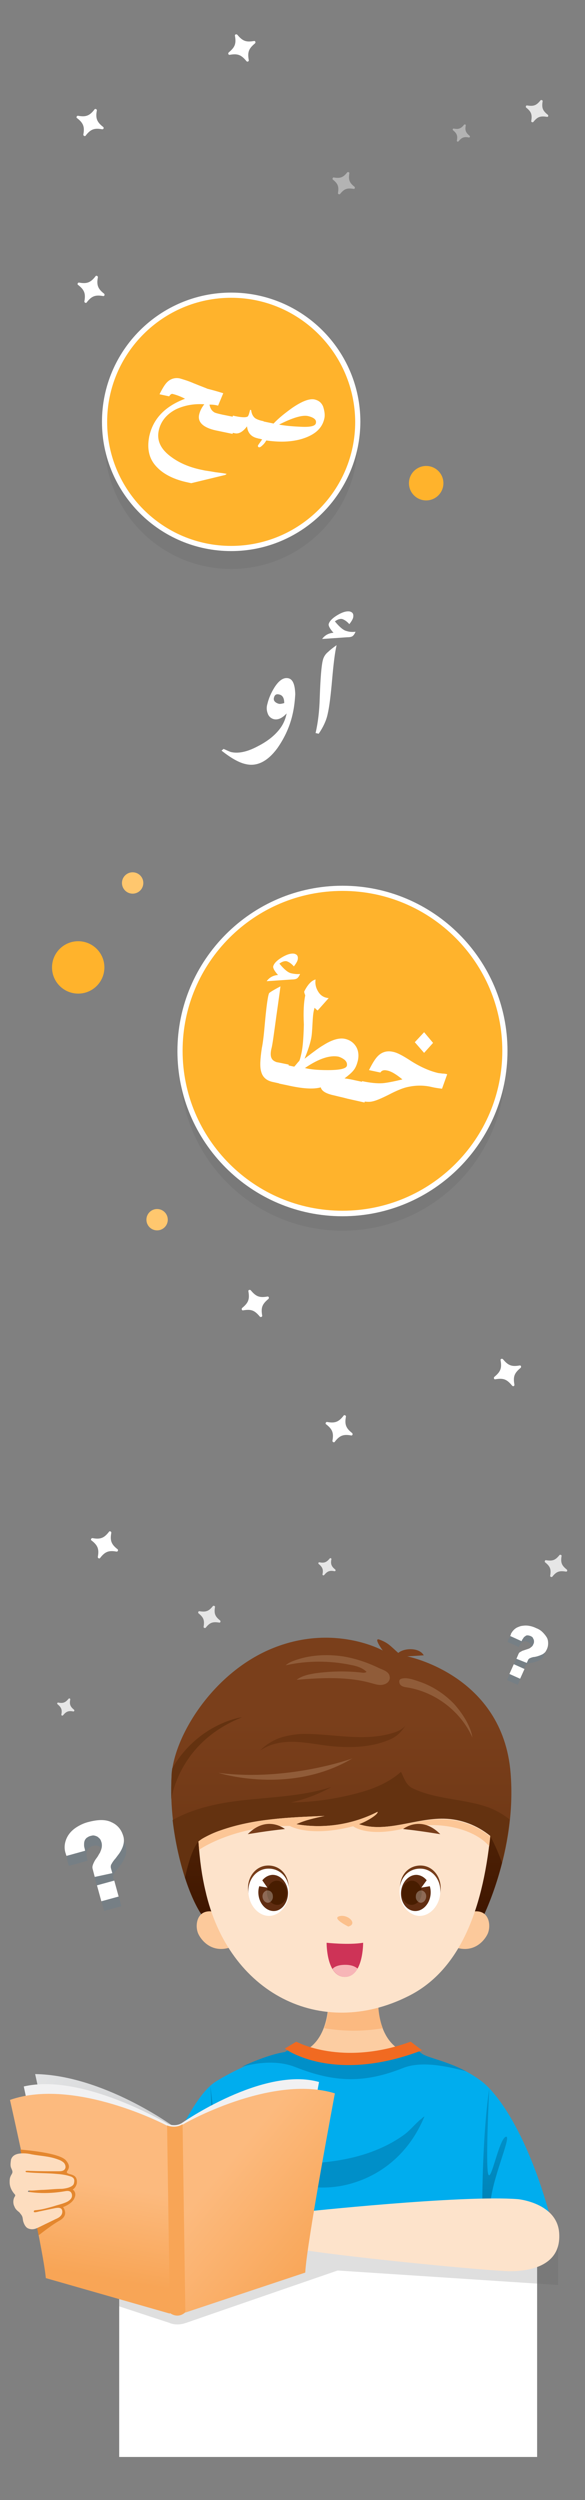 <?xml version="1.0" encoding="utf-8"?>
<!-- Generator: Adobe Illustrator 22.1.0, SVG Export Plug-In . SVG Version: 6.00 Build 0)  -->
<svg version="1.1" id="Layer_1" xmlns="http://www.w3.org/2000/svg" xmlns:xlink="http://www.w3.org/1999/xlink" x="0px" y="0px"
	 viewBox="0 0 169.8 725.4" style="enable-background:new 0 0 169.8 725.4;" xml:space="preserve">
<rect x="0" y="0" width="169.8" height="725.4" fill="#808080" stroke="none"/>
<style type="text/css">
	.st0{opacity:0.8;fill:#FFFFFF;enable-background:new    ;}
	.st1{fill:#FFFFFF;}
	.st2{opacity:0.5;}
	.st3{opacity:0.2;}
	.st4{fill:#606060;}
	.st5{fill:#FFB32C;}
	.st6{fill:#FFC76E;}
	.st7{fill:#FCCDA2;}
	.st8{fill:#FBB980;}
	.st9{fill:url(#SVGID_1_);}
	.st10{fill:#905C39;}
	.st11{fill:#643210;}
	.st12{fill:url(#SVGID_2_);}
	.st13{fill:#FCC99B;}
	.st14{fill:#FDE3CB;}
	.st15{fill:#CE3357;}
	.st16{fill:#693412;}
	.st17{fill:#FCC696;}
	.st18{fill:#FBC08C;}
	.st19{fill:#F7B5B7;}
	.st20{fill:url(#SVGID_3_);}
	.st21{fill:url(#SVGID_4_);}
	.st22{fill:#602D11;}
	.st23{fill:#481D00;}
	.st24{opacity:0.29;fill:#FFFFFF;enable-background:new    ;}
	.st25{fill:url(#SVGID_5_);}
	.st26{fill:url(#SVGID_6_);}
	.st27{fill:#00ADEE;}
	.st28{fill:#008FC8;}
	.st29{fill:#F16A21;}
	.st30{fill:url(#SVGID_7_);}
	.st31{fill:url(#SVGID_8_);}
	.st32{opacity:0.2;fill:#606060;enable-background:new    ;}
	.st33{fill:url(#SVGID_9_);}
	.st34{fill:#F1F1F2;}
	.st35{fill:#F8A556;}
	.st36{fill:url(#SVGID_10_);}
	.st37{fill:url(#SVGID_11_);}
	.st38{fill:#E4872E;}
	.st39{fill:#FDDDBF;}
	.st40{opacity:0.3;}
	.st41{opacity:0.5;fill:#3D7BA5;enable-background:new    ;}
</style>
<g>
	<g>
		<g>
			<path class="st0" d="M97.3,455.4c-1.1-0.9-1.4-1.6-1.1-3c0-0.3-0.3-0.4-0.5-0.2c-0.9,1.1-1.6,1.4-3,1.1c-0.3,0-0.4,0.3-0.2,0.5
				c1.1,0.9,1.4,1.6,1.1,3c0,0.3,0.3,0.4,0.5,0.2c0.9-1.1,1.6-1.4,3-1.1C97.4,455.9,97.5,455.6,97.3,455.4z"/>
			<path class="st0" d="M164.5,455.4c-1.5-1.2-1.8-2-1.5-3.9c0.1-0.3-0.4-0.5-0.6-0.3c-1.2,1.5-2,1.8-3.9,1.5
				c-0.3-0.1-0.5,0.4-0.3,0.6c1.5,1.2,1.8,2,1.5,3.9c-0.1,0.3,0.4,0.5,0.6,0.3c1.2-1.5,2-1.8,3.9-1.5
				C164.6,456.1,164.8,455.7,164.5,455.4z"/>
			<path class="st1" d="M102.2,415.8c-1.8-1.4-2.2-2.5-1.8-4.7c0.1-0.4-0.5-0.7-0.7-0.3c-1.4,1.8-2.5,2.2-4.7,1.8
				c-0.4-0.1-0.7,0.5-0.3,0.7c1.8,1.4,2.2,2.5,1.8,4.7c-0.1,0.4,0.5,0.7,0.7,0.3c1.4-1.8,2.5-2.2,4.7-1.8
				C102.3,416.6,102.5,416.1,102.2,415.8z"/>
			<path class="st0" d="M21.5,496.1c-1.1-0.9-1.4-1.6-1.1-3c0-0.3-0.3-0.4-0.5-0.2c-0.9,1.1-1.6,1.4-3,1.1c-0.3,0-0.4,0.3-0.2,0.5
				c1.1,0.9,1.4,1.6,1.1,3c0,0.3,0.3,0.4,0.5,0.2c0.9-1.1,1.6-1.4,3-1.1C21.5,496.6,21.7,496.3,21.5,496.1z"/>
			<path class="st0" d="M63.9,470.2c-1.5-1.2-1.8-2-1.5-3.9c0.1-0.3-0.4-0.5-0.6-0.3c-1.2,1.5-2,1.8-3.9,1.5
				c-0.3-0.1-0.5,0.4-0.3,0.6c1.5,1.2,1.8,2,1.5,3.9c-0.1,0.3,0.4,0.5,0.6,0.3c1.2-1.5,2-1.8,3.9-1.5
				C64,470.9,64.1,470.4,63.9,470.2z"/>
			<path class="st1" d="M34.1,449.5c-1.8-1.4-2.2-2.5-1.8-4.7c0.1-0.4-0.5-0.7-0.7-0.3c-1.4,1.8-2.5,2.2-4.7,1.8
				c-0.4-0.1-0.7,0.5-0.3,0.7c1.8,1.4,2.2,2.5,1.8,4.7c-0.1,0.4,0.5,0.7,0.7,0.3c1.4-1.8,2.5-2.2,4.7-1.8
				C34.2,450.3,34.4,449.7,34.1,449.5z"/>
			<path class="st1" d="M149.3,401.7c-0.4-2.3,0-3.3,1.8-4.8c0.3-0.3,0.1-0.8-0.3-0.7c-2.3,0.4-3.3,0-4.8-1.8
				c-0.3-0.3-0.8-0.1-0.7,0.3c0.4,2.3,0,3.3-1.8,4.8c-0.3,0.3-0.1,0.8,0.3,0.7c2.3-0.4,3.3,0,4.8,1.8
				C148.9,402.4,149.4,402.2,149.3,401.7z"/>
			<path class="st1" d="M76.1,381.7c-0.4-2.3,0-3.3,1.8-4.8c0.3-0.3,0.1-0.8-0.3-0.7c-2.3,0.4-3.3,0-4.8-1.8
				c-0.3-0.3-0.8-0.1-0.7,0.3c0.4,2.3,0,3.3-1.8,4.8c-0.3,0.3-0.1,0.8,0.3,0.7c2.3-0.4,3.3,0,4.8,1.8
				C75.6,382.3,76.2,382.1,76.1,381.7z"/>
			<path class="st0" d="M159,33.3c-1.5-1.2-1.8-2-1.5-3.9c0.1-0.3-0.4-0.5-0.6-0.3c-1.2,1.5-2,1.8-3.9,1.5c-0.3-0.1-0.5,0.4-0.3,0.6
				c1.5,1.2,1.8,2,1.5,3.9c-0.1,0.3,0.4,0.5,0.6,0.3c1.2-1.5,2-1.8,3.9-1.5C159.1,34,159.3,33.6,159,33.3z"/>
			<path class="st1" d="M29.9,36.8c-1.8-1.4-2.2-2.5-1.8-4.7c0.1-0.4-0.5-0.7-0.7-0.3c-1.4,1.8-2.5,2.2-4.7,1.8
				c-0.4-0.1-0.7,0.5-0.3,0.7c1.8,1.4,2.2,2.5,1.8,4.7c-0.1,0.4,0.5,0.7,0.7,0.3c1.4-1.8,2.5-2.2,4.7-1.8
				C30,37.6,30.3,37.1,29.9,36.8z"/>
			<path class="st1" d="M30.2,85.2c-1.8-1.4-2.2-2.5-1.8-4.7c0.1-0.4-0.5-0.7-0.7-0.3C26.3,82,25.2,82.4,23,82
				c-0.4-0.1-0.7,0.5-0.3,0.7c1.8,1.4,2.2,2.5,1.8,4.7c-0.1,0.4,0.5,0.7,0.7,0.3c1.4-1.8,2.5-2.2,4.7-1.8
				C30.3,86,30.5,85.5,30.2,85.2z"/>
			<path class="st1" d="M72.2,17.4c-0.4-2.3,0-3.3,1.8-4.8c0.3-0.3,0.1-0.8-0.3-0.7c-2.3,0.4-3.3,0-4.8-1.8
				c-0.3-0.3-0.8-0.1-0.7,0.3c0.4,2.3,0,3.3-1.8,4.8c-0.3,0.3-0.1,0.8,0.3,0.7c2.3-0.4,3.3,0,4.8,1.8C71.8,18.1,72.3,17.8,72.2,17.4
				z"/>
			<g class="st2">
				<path class="st0" d="M136.3,39.4c-1.1-0.9-1.4-1.6-1.1-3c0-0.3-0.3-0.4-0.5-0.2c-0.9,1.1-1.6,1.4-3,1.1c-0.3,0-0.4,0.3-0.2,0.5
					c1.1,0.9,1.4,1.6,1.1,3c0,0.3,0.3,0.4,0.5,0.2c0.9-1.1,1.6-1.4,3-1.1C136.4,39.9,136.5,39.6,136.3,39.4z"/>
				<path class="st0" d="M102.9,54.2c-1.5-1.2-1.8-2-1.5-3.9c0.1-0.3-0.4-0.5-0.6-0.3c-1.2,1.5-2,1.8-3.9,1.5
					c-0.3-0.1-0.5,0.4-0.3,0.6c1.5,1.2,1.8,2,1.5,3.9c-0.1,0.3,0.4,0.5,0.6,0.3c1.2-1.5,2-1.8,3.9-1.5
					C103,54.9,103.1,54.4,102.9,54.2z"/>
			</g>
		</g>
	</g>
	<g>
		<g class="st3">
			<circle class="st4" cx="67.1" cy="128.4" r="36.7"/>
		</g>
		<g>
			<g>
				<circle class="st5" cx="67.1" cy="122.4" r="36.7"/>
				<path class="st1" d="M67.1,159.9c-20.7,0-37.5-16.8-37.5-37.5s16.8-37.5,37.5-37.5s37.5,16.8,37.5,37.5
					C104.5,143.1,87.7,159.9,67.1,159.9z M67.1,86.4c-19.8,0-36,16.1-36,36c0,19.8,16.1,36,36,36c19.8,0,36-16.1,36-36
					C103,102.6,86.9,86.4,67.1,86.4z"/>
			</g>
		</g>
		<g>
			<path class="st1" d="M85,206.9c-0.8,3.8-2.4,7.2-4.5,10.2c-2.8,3.8-5.9,5.4-9.2,4.6c-1.9-0.4-4.2-1.7-7-3.9l0.6-0.5
				c1.1,0.5,1.8,0.8,2.1,0.9c2.1,0.5,4.6,0,7.5-1.5c2.6-1.3,4.7-2.8,6.3-4.7c1.2-1.4,2-3,2.4-5c-1.3,1.4-2.5,1.9-3.6,1.7
				c-0.9-0.2-1.6-0.8-1.9-1.7c-0.3-0.8-0.4-1.7-0.1-2.7c0.4-1.7,1.1-3.3,2.1-4.9c1.3-2,2.6-2.9,4-2.6c1.3,0.3,1.9,1.8,2,4.6
				C85.6,203.2,85.4,205.1,85,206.9z M82.5,204c0-1.5-0.5-2.3-1.5-2.5c-0.8-0.2-1.3,0.1-1.5,1c-0.1,0.4,0,0.8,0.3,1.1
				s0.7,0.5,1.1,0.6C81.3,204.3,81.8,204.2,82.5,204z"/>
			<path class="st1" d="M103.2,183.3c-0.3,0.7-0.6,1.1-0.9,1.3s-0.8,0.3-1.5,0.3l-7.3,0.5c0.8-1.1,1.9-1.7,3.3-1.8
				c-1-1.1-1.5-2-1.4-2.5c0.2-0.8,1-1.7,2.5-2.6c1.5-0.9,2.6-1.2,3.5-1.1c1,0.2,1.3,0.8,1.1,1.8c-0.1,0.4-0.4,1-1.1,1.9
				c-0.8-0.9-1.5-1.3-2.1-1.5c-0.6-0.1-1.3,0.1-2.1,0.7c1.4,1.7,2.5,2.6,3.4,2.8C101.5,183.4,102.4,183.4,103.2,183.3z"/>
			<path class="st1" d="M95.1,207.2c-0.4,1.9-1.3,3.8-2.6,5.7l-0.9-0.2c0.7-3,1.1-6.4,1.2-10c0.2-5.9,0.5-9.6,0.9-11.1
				c0.2-0.9,0.7-1.8,1.6-2.5c0.3-0.3,1.1-1,2.4-1.9c-0.5,2.1-0.9,5.4-1.3,10C96,201.7,95.6,205.1,95.1,207.2z"/>
		</g>
		<g>
			<path class="st1" d="M65.4,137.8l-9.9,2.4l-0.9-0.2c-3.9-0.8-6.9-2.3-8.8-4.2c-2.5-2.4-3.2-5.4-2.5-9.1c1.1-5.2,4.6-8.8,10.4-11
				c-1.5-0.8-2.8-1.2-3.6-1.4c-0.3-0.1-0.7,0.2-1,0.7l-2.8-0.6c0.8-1.6,1.5-2.8,2.2-3.5c1-1,2.3-1.4,3.7-1.1c1,0.3,2.4,0.7,4,1.4
				c2.2,0.9,3.6,1.4,4,1.6c1.2,0.3,2.7,0.7,4.6,1.3l-1.5,3.6c-1.1-0.3-1.9-0.3-2.5-0.3c0.2,1,0.6,1.7,1.2,2.1
				c0.3,0.3,1.2,0.5,2.5,0.8l4,0.8l-1,4.8l-4.8-1c-3.7-0.8-5.4-2.4-4.9-4.6c0.2-0.9,0.7-2,1.5-3c-3-0.2-5.7,0.3-8.1,1.4
				c-2.8,1.4-4.5,3.5-5.1,6.1c-0.7,3.1,0.6,5.7,3.9,8c2.4,1.7,5.3,2.9,8.9,3.6c0.8,0.2,2,0.3,3.5,0.6c1.5,0.2,2.6,0.3,3.4,0.5
				L65.4,137.8z"/>
			<path class="st1" d="M75.2,127.3l-0.3-0.1c-2-0.4-3-1.6-3.2-3.5c-1.2,1.6-2.4,2.3-3.6,2l-1.5-0.3l1-4.8c2.2,0.5,3.6,0.6,4.2,0.3
				c0.3-0.1,0.5-0.8,0.8-2l0.3,0.1c0.1,1,0.5,1.8,1.1,2.3c0.4,0.3,1.3,0.7,2.5,0.9L75.2,127.3z"/>
			<path class="st1" d="M94.1,121.6c-0.7,2.9-3,4.8-7,5.9c-3.1,0.8-6.3,0.8-9.8,0.3c-0.2,0.3-0.4,0.7-0.9,1.2
				c-0.6,0.6-0.9,0.8-1.2,0.8c-0.3-0.1-0.4-0.3-0.3-0.6c0,0,0.4-0.6,1.2-1.7l-1.1-0.3l1.1-5c1.8,0.4,2.9,0.6,3.3,0.7
				c1.5-1.6,3.4-3.1,5.5-4.6c2.8-1.9,4.9-2.7,6.4-2.4c1.2,0.3,2,0.9,2.5,2.1C94.2,119.3,94.4,120.5,94.1,121.6z M91.7,122.7
				c0.2-0.9-0.6-1.6-2.4-2c-1.6-0.3-4.4,0.5-8.3,2.5c1.6,0.3,3.5,0.5,5.8,0.6C89.9,124,91.6,123.7,91.7,122.7z"/>
		</g>
		<g>
			<g class="st3">
				<circle class="st4" cx="99.4" cy="309.9" r="47.2"/>
			</g>
			<g>
				<g>
					<circle class="st5" cx="99.4" cy="304.9" r="47.2"/>
					<path class="st1" d="M99.4,352.9c-26.4,0-47.9-21.5-47.9-47.9s21.5-48,47.9-48s47.9,21.5,47.9,47.9S125.9,352.9,99.4,352.9z
						 M99.4,258.5c-25.6,0-46.4,20.8-46.4,46.4s20.8,46.4,46.4,46.4s46.4-20.8,46.4-46.4S125,258.5,99.4,258.5z"/>
				</g>
			</g>
			<g>
				<path class="st1" d="M87.1,282.6c-0.3,0.7-0.6,1.1-0.9,1.3s-0.8,0.3-1.5,0.3l-7.3,0.5c0.8-1.1,1.9-1.7,3.3-1.8
					c-1-1.1-1.5-2-1.4-2.5c0.2-0.8,1-1.7,2.5-2.6s2.6-1.2,3.5-1.1c1,0.2,1.3,0.8,1.1,1.8c-0.1,0.4-0.4,1-1.1,1.9
					c-0.8-0.9-1.5-1.3-2.1-1.5c-0.6-0.1-1.3,0.1-2.1,0.7c1.4,1.7,2.5,2.6,3.4,2.8C85.4,282.6,86.3,282.7,87.1,282.6z"/>
				<path class="st1" d="M82.6,314.7l-3.6-0.8c-1.7-0.4-2.8-1.4-3.2-3c-0.4-1.3-0.3-3.5,0.2-6.8c0.3-1.4,0.6-3.8,0.9-7.4
					c0.3-3.3,0.6-5.8,0.9-7.4c0.1-0.5,0.2-0.9,0.3-1.1c0.1-0.2,1.2-0.9,3.3-2c0,0.1-0.4,3.1-1.2,8.7c-0.7,5.1-1.1,8.2-1.4,9.3
					c-0.3,1.2-0.3,2.2,0,2.8c0.3,0.7,1,1.1,2.2,1.4c-1.8-0.4-0.9-0.3,2.8,0.5L82.6,314.7z"/>
				<path class="st1" d="M88.6,288.8c-0.2-0.5-0.3-0.8-0.3-1.1c1-2,2.1-3.2,3.3-3.5c-0.2,1.3,0.1,2.5,0.8,3.6c0.7,1.1,1.7,1.7,3,1.8
					l-3.2,3.6c-0.3-0.2-0.6-0.5-0.9-0.8l-0.1,0.4c-0.3,1-0.4,2.4-0.5,4.3c-0.1,2-0.2,3.4-0.4,4.3c-0.4,1.9-1.1,3.8-1.9,5.8
					c2.7-2.1,4.5-3.4,5.4-3.9c2.5-1.6,4.6-2.2,6.2-1.9c1.5,0.3,2.6,1.1,3.3,2.2c0.7,1.1,0.9,2.5,0.6,4c-0.3,1.3-0.7,2.3-1.4,3.1
					c-0.5,0.6-1.3,1.3-2.5,2.2c1.5,0.2,2.4,0.4,2.8,0.5l4.2,0.9l-1.2,5.6l-4.9-1.1c-0.4-0.1-1.1-0.3-2-0.5s-1.6-0.4-2.1-0.5
					c-2.2-0.5-3.4-1.2-3.7-2.3c-2.1,0.6-5.3,0.4-9.7-0.6l-2.4-0.5l1.2-5.6l3.2,0.7c0.5-0.5,0.9-1.1,1.4-1.6c0.2-0.2,0.4-1,0.7-2.3
					c0.4-1.8,0.6-4.5,0.7-8.3C88,293.4,88.2,290.7,88.6,288.8z M100.7,309.2c0.1-0.6-0.1-1.2-0.7-1.7c-0.5-0.4-1.1-0.7-1.7-0.9
					c-2.5-0.5-5.7,0.5-9.8,3.3c1.6,0.4,3.8,0.6,6.6,0.6C98.6,310.5,100.5,310.1,100.7,309.2z"/>
				<path class="st1" d="M129.8,311.7l-1.5,4.2c-0.7-0.1-1.7-0.2-3-0.5c-2.5-0.6-5-0.5-7.4,0.1c-1.2,0.3-2.9,1-5,2.1
					c-2.2,1.1-3.8,1.8-4.9,2c-0.8,0.2-2.2,0.1-4.1-0.3l1.2-5.6c2.4,0.5,4.3,0.7,5.9,0.6c1.3-0.1,3.3-0.5,5.8-1.1
					c-1.8-1.5-3.3-2.4-4.5-2.6c-0.9-0.2-1.5,0-1.9,0.6l-3.3-0.7c1-2,1.8-3.3,2.6-4.1c1.2-1.2,2.7-1.6,4.4-1.2c1.1,0.2,2.6,1,4.5,2.2
					c3,2,5.9,3.3,8.4,3.9c0.3,0.1,0.8,0.1,1.4,0.2C129,311.5,129.5,311.6,129.8,311.7z M125.7,302.6l-2.6,2.9l-2.7-3.1l2.7-2.9
					L125.7,302.6z"/>
			</g>
		</g>
		<g>
			<circle class="st5" cx="123.7" cy="140.2" r="5"/>
		</g>
		<g>
			<circle class="st5" cx="22.7" cy="280.7" r="7.6"/>
		</g>
		<g>
			<circle class="st6" cx="38.5" cy="256.2" r="3.1"/>
		</g>
		<g>
			<circle class="st6" cx="45.6" cy="353.9" r="3.1"/>
		</g>
	</g>
	<g>
		<path class="st7" d="M117.8,595.6c-9-3.3-8.1-16.1-8.1-16.1l-6.9-0.3l0,0h-0.3h-0.3l0,0l-6.9,0.3c0,0,0.9,12.8-8.1,16.1
			c0,0,4,5.7,15.8,5.7C115,601.3,118.3,595.7,117.8,595.6z"/>
		<path class="st8" d="M102.9,579.2L102.9,579.2h-0.3h-0.3l0,0l-6.9,0.3c0,0,0.3,4.6-1.3,9c5.5,0.9,11.2,1,17,0
			c-1.7-4.4-1.3-9-1.3-9L102.9,579.2z"/>
		<g>
			
				<linearGradient id="SVGID_1_" gradientUnits="userSpaceOnUse" x1="99.061" y1="228.519" x2="99.061" y2="175.462" gradientTransform="matrix(1 0 0 -1 0 728)">
				<stop  offset="0" style="stop-color:#7A3F1B"/>
				<stop  offset="1" style="stop-color:#6A3513"/>
			</linearGradient>
			<path class="st9" d="M118.2,480.6c1.6-0.1,3.2-0.2,4.8-0.3c-1.3-2.3-5.6-2.2-7.4-0.7c-0.7-0.6-1.3-1.2-2-1.8c-1.1-1-2-1.5-3.3-2
				c-2.1-0.9,0.5,2.7,0.8,3.1c0,0-13.9-7.8-31.6-0.8s-29.1,25.8-29.7,37.2c-1,17.5,5,36.3,10,41.9h79.9c0,0,10.4-19.8,8.5-42.8
				C145.9,486,118.2,480.6,118.2,480.6z"/>
			<path class="st10" d="M63.4,514.4c0,0,20.7,6.6,38.9-4.2C102.4,510.2,83.6,517,63.4,514.4z"/>
			<path class="st11" d="M50,513.1c-0.1,0.7-0.2,1.4-0.2,2.1c-0.1,2.2-0.1,4.5-0.1,6.8c1-5.2,5-17.5,20.5-23.7
				C70.2,498.2,57.6,500,50,513.1z"/>
			<path class="st11" d="M70.1,522.4c-6.9,0.8-14,2.3-20,5.7c1.5,13,5.8,24.8,9.6,29h79.9c0,0,6.6-12.5,8.3-29.2
				c-2.2-1.7-4.7-3.1-7.4-3.9c-6.8-2.1-14.2-2-20.7-5.1c-1.9-0.9-2.5-2.9-3.4-4.8c-3,2.7-7.1,4.6-10.9,5.7c-6.8,2-13.9,3.1-21.1,3.2
				c4.1-0.9,8.1-2.4,11.8-4.5C87.9,521.2,78.9,521.4,70.1,522.4z"/>
			
				<linearGradient id="SVGID_2_" gradientUnits="userSpaceOnUse" x1="99.7" y1="202.471" x2="99.7" y2="172.554" gradientTransform="matrix(1 0 0 -1 0 728)">
				<stop  offset="0" style="stop-color:#532507"/>
				<stop  offset="1" style="stop-color:#3F1600"/>
			</linearGradient>
			<path class="st12" d="M53.7,544.8c1.8,5.6,4,10.1,6.1,12.4h79.9c0,0,3.5-6.6,6-16.7c-1.6-4.6-3.4-7.7-3.4-7.7l-84.7,1.5
				C55.9,536.3,54.6,540.7,53.7,544.8z"/>
			<path class="st13" d="M63.4,555.3c0,0-2.2-1.4-4.4-0.3c-2.2,1.2-2.3,4.6-1.3,6.4c1,1.9,4,5.4,9.3,3.6L63.4,555.3z"/>
			<path class="st13" d="M135.7,555.3c0,0,2.2-1.4,4.4-0.3c2.2,1.2,2.3,4.6,1.3,6.4c-1,1.9-4,5.4-9.3,3.6L135.7,555.3z"/>
			<g>
				<path class="st14" d="M104.2,529.3c1.8-1.2,3.6-2.4,5.4-3.6c-7.2,3.7-15.6,5-23.6,3.6c2.6-1.2,5.4-1.8,8.2-2.4
					c-10.2,0.4-20.6,0.8-30.2,4.2c-1.8,0.6-3.5,1.4-5.1,2.3c-0.5,0.3-0.9,0.6-1.3,0.9c0.4,5.6,1,10,2,14.2
					c6.7,30,33.6,43.4,58.9,30.7c14.5-7.2,21.5-24.1,23.8-46.5c-3.8-3.1-8.5-4.9-13.4-5C120.6,527.5,112.1,531.9,104.2,529.3z"/>
			</g>
			<path class="st15" d="M94.8,563.7c0,0,6.4,0.7,10.6,0c0,0,0.1,9.9-5.3,9.9S94.8,563.7,94.8,563.7z"/>
			<path class="st16" d="M112.5,505c-5.3,2.1-11.2,2.2-16.9,1.6c-3.4-0.4-6.8-1.1-10.2-1.2s-7,0.5-9.8,2.5c0.9-1.2,3.7-3.1,6.1-3.8
				c2.1-0.6,4.4-1,6.6-1c8.8,0,17.4,2.3,25.8-0.3c1.4-0.4,2.9-1.1,3.7-2.3C116.4,502.7,115,504.1,112.5,505z"/>
			<path class="st17" d="M104.2,529.3c2.3-0.8,5.7-2.9,5.4-3.6c-7.2,3.7-15.6,5-23.6,3.6c2.6-1.2,5.4-1.8,8.2-2.4
				c-10.2,0.4-20.6,0.8-30.2,4.2c-1.8,0.6-3.5,1.4-5.1,2.3c-0.5,0.3-0.9,0.6-1.3,0.9c0.1,0.8,0.1,1.6,0.2,2.4
				c2.1-1.4,11.8-7,26.3-6.9c0,0,5.7,3.4,18.4,0.1c0,0,4.1,3.3,15,0.6c10.5-2.6,20.6,0.5,24.5,5.2c0.1-0.9,0.2-1.9,0.3-2.8
				c-3.8-3.1-8.5-4.9-13.4-5C120.6,527.5,112.1,531.9,104.2,529.3z"/>
			<path class="st18" d="M101.1,559c0,0-4.9-2.4-2.6-3C100.9,555.3,104,558.2,101.1,559z"/>
			<path class="st19" d="M103.8,571.2c-0.6-0.5-1.6-1.1-3.6-1.1c-2.1,0-3.2,0.6-3.7,1.2c0.8,1.3,1.9,2.3,3.6,2.3
				C101.9,573.6,103,572.6,103.8,571.2z"/>
			<path class="st10" d="M99.5,480.6c-4.8-0.7-9.8-0.4-14.3,1.3c-0.8,0.3-1.6,0.7-2.3,1.3c6.2-1.4,12.8-1.4,19-0.1
				c1.6,0.3,3.3,0.8,4.5,2c-0.4,0.3-1,0.3-1.5,0.2c-4.4-0.5-8.9-0.4-13.3,0.2c-1.9,0.3-3.9,0.7-5.5,1.9c7.3-0.6,14.8-1,21.8,1
				c0.8,0.2,1.6,0.5,2.5,0.5c1.5,0,3-0.9,2.7-2.5c-0.2-1.4-2-1.9-3.1-2.4C106.7,482.4,103.2,481.2,99.5,480.6z"/>
			<path class="st10" d="M135.6,499.8c0.7,1.4,1.3,2.8,1.5,4.3c-3.4-7.6-10.8-13.2-19-14.5c-0.9-0.1-2.1-0.4-2.2-1.5
				c-0.1-0.8,0.4-1,1-1.1c1.6-0.3,3.8,0.6,5.3,1.1c3.6,1.3,6.9,3.5,9.6,6.3C133.3,496.1,134.6,497.9,135.6,499.8z"/>
			
				<linearGradient id="SVGID_3_" gradientUnits="userSpaceOnUse" x1="71.923" y1="197.295" x2="82.679" y2="197.295" gradientTransform="matrix(1 0 0 -1 0 728)">
				<stop  offset="0" style="stop-color:#7A3F1B"/>
				<stop  offset="1" style="stop-color:#6A3513"/>
			</linearGradient>
			<path class="st20" d="M82.7,530.7c0,0-5.2-4.2-10.8,1.5C71.9,532.2,77.7,531.2,82.7,530.7z"/>
			<g>
				
					<linearGradient id="SVGID_4_" gradientUnits="userSpaceOnUse" x1="45.663" y1="196.42" x2="57.502" y2="196.42" gradientTransform="matrix(0.996 9.178754e-02 9.178754e-02 -0.996 8.512 739.003)">
					<stop  offset="0" style="stop-color:#7A3F1B"/>
					<stop  offset="1" style="stop-color:#6A3513"/>
				</linearGradient>
				<path class="st21" d="M83.8,547.4c-0.2-3.9-3-6.3-6.3-6.1s-5.7,3.3-5.5,6.9c0.2,3.9,3.1,7,6.3,6.8
					C81.6,554.7,84,551.4,83.8,547.4z"/>
				<path class="st1" d="M83.9,548.3c-0.2-3.9-3-6.3-6.3-6.1s-5.7,3.3-5.5,6.9c0.2,3.9,3.1,7,6.3,6.8
					C81.6,555.6,84.1,552.3,83.9,548.3z"/>
				<path class="st22" d="M83.6,549c-0.2-2.9-2.3-5.1-4.6-5c-2.4,0.2-4.2,2.6-4,5.5s2.3,5.1,4.6,5C81.9,554.4,83.7,551.9,83.6,549z"
					/>
				<path class="st23" d="M83.3,549c-0.1-1.9-1.5-3.4-3.1-3.3c-1.6,0.1-2.8,1.8-2.7,3.7c0.1,1.9,1.5,3.4,3.1,3.3
					C82.2,552.6,83.4,551,83.3,549z"/>
				<polygon class="st1" points="75.3,544.4 77.6,547.7 74.7,547.2 				"/>
				<path class="st24" d="M77.6,548.5c-0.8,0.1-1.5,0.9-1.4,1.9s0.8,1.7,1.6,1.7c0.8-0.1,1.5-0.9,1.4-1.9
					C79.2,549.2,78.5,548.5,77.6,548.5z"/>
			</g>
			
				<linearGradient id="SVGID_5_" gradientUnits="userSpaceOnUse" x1="-241.942" y1="197.295" x2="-231.186" y2="197.295" gradientTransform="matrix(-1 0 0 -1 -114.23 728)">
				<stop  offset="0" style="stop-color:#7A3F1B"/>
				<stop  offset="1" style="stop-color:#6A3513"/>
			</linearGradient>
			<path class="st25" d="M117,530.7c0,0,5.2-4.2,10.8,1.5C127.7,532.2,121.9,531.2,117,530.7z"/>
			<g>
				
					<linearGradient id="SVGID_6_" gradientUnits="userSpaceOnUse" x1="-267.139" y1="167.588" x2="-255.301" y2="167.588" gradientTransform="matrix(-0.996 9.178754e-02 -9.178754e-02 -0.996 -122.742 739.003)">
					<stop  offset="0" style="stop-color:#7A3F1B"/>
					<stop  offset="1" style="stop-color:#6A3513"/>
				</linearGradient>
				<path class="st26" d="M116.1,547.4c0.2-3.9,3-6.3,6.3-6.1s5.7,3.3,5.5,6.9c-0.2,3.9-3.1,7-6.3,6.8
					C118.3,554.7,115.9,551.4,116.1,547.4z"/>
				<path class="st1" d="M116,548.3c0.2-3.9,3-6.3,6.3-6.1s5.7,3.3,5.5,6.9c-0.2,3.9-3.1,7-6.3,6.8
					C118.3,555.6,115.8,552.3,116,548.3z"/>
				<path class="st22" d="M116.4,549c0.2-2.9,2.3-5.1,4.6-5c2.4,0.2,4.2,2.6,4,5.5s-2.3,5.1-4.6,5C118,554.4,116.2,551.9,116.4,549z
					"/>
				<path class="st23" d="M116.6,549c0.1-1.9,1.5-3.4,3.1-3.3c1.6,0.1,2.8,1.8,2.7,3.7c-0.1,1.9-1.5,3.4-3.1,3.3
					S116.5,551,116.6,549z"/>
				<polygon class="st1" points="124.7,544.4 122.3,547.7 125.3,547.2 				"/>
				<path class="st24" d="M122.3,548.5c0.8,0.1,1.5,0.9,1.4,1.9s-0.8,1.7-1.6,1.7c-0.8-0.1-1.5-0.9-1.4-1.9
					C120.7,549.2,121.5,548.5,122.3,548.5z"/>
			</g>
		</g>
		<g>
			<path class="st27" d="M122.5,595.9c2.1,1.6,9.5,2.3,16.9,7.7c6,4.3,16,19.4,22.4,48.1c0,0-9.1,3.5-21.6,6.1
				c2.1,21.9,9.2,49.1,9.2,49.1c-50.3,11.4-95.1,0-95.1,0c4.4-20.1,6.9-35.1,8.3-49.3c-13.2-1-23.5-5.5-23.5-5.5
				s12.6-41.2,23.5-48.1c4.4-2.8,13.4-7.2,20-8.3l3.3-2c0,0,13.3,7.3,33.2,0L122.5,595.9z"/>
			<path class="st28" d="M135.3,601c-5.9-3.1-11.1-3.9-12.8-5.1l-3.3-2.5c-20,7.3-33.2,0-33.2,0l-3.3,2c-3.8,0.6-8.5,2.4-12.6,4.3
				c4-1.1,10.2-2.1,15.7,0.1c11.4,4.5,20,4.7,31.3,0.2C122.5,597.9,130,599.6,135.3,601z"/>
			<path class="st28" d="M122.4,614.7c-1.8,1.4-3.2,3.3-5.1,4.7c-2.2,1.6-4.7,3-7.3,4.1c-5.3,2.3-11.2,3.5-17.1,4
				c-1.5,0.1-3.1,0.2-4.5,0.8s-2.5,1.8-2.3,3.2c0.2,2,2.9,2.9,5.1,3.1c7.2,0.7,14.6-1.6,20.2-5.5s9.4-9.2,11.8-15
				C123,614.2,122.7,614.4,122.4,614.7z"/>
			<path class="st29" d="M122.5,594.9l-3.3-2.5c-20,7.3-33.2,0-33.2,0l-3.3,2C82.7,594.5,96.7,604.8,122.5,594.9z"/>
			
				<linearGradient id="SVGID_7_" gradientUnits="userSpaceOnUse" x1="143.575" y1="107.379" x2="143.575" y2="71.941" gradientTransform="matrix(1 0 0 -1 0 728)">
				<stop  offset="0" style="stop-color:#008FC8"/>
				<stop  offset="1" style="stop-color:#0078A7"/>
			</linearGradient>
			<path class="st30" d="M140.2,657.6c1.1-0.2,2.3-0.5,3.4-0.7c-0.5-3.9-1.4-11.5-1.3-16.7c0.1-7.3,6.5-20.9,4.5-20.2
				s-4.3,13.5-5.1,10.8C140.9,628,142,606,142,606C139,627.1,140.2,657.6,140.2,657.6z"/>
			
				<linearGradient id="SVGID_8_" gradientUnits="userSpaceOnUse" x1="59.678" y1="106.801" x2="59.678" y2="69.764" gradientTransform="matrix(1 0 0 -1 0 728)">
				<stop  offset="0" style="stop-color:#008FC8"/>
				<stop  offset="1" style="stop-color:#0078A7"/>
			</linearGradient>
			<path class="st31" d="M61.5,633.4c-0.3,4.2-2.3-10.6-4.4-12.5c-2.1-1.9,2.5,12.3,3.1,18.4c0.4,4.3-0.6,13.1-1.3,17.8
				c1.2,0.2,2.4,0.3,3.6,0.4c0,0,1.3-34.4-1.5-52.6C61.2,604.9,61.9,629.2,61.5,633.4z"/>
		</g>
	</g>
	<rect x="34.6" y="650.1" class="st1" width="121.3" height="62.8"/>
	<path class="st32" d="M161.9,650.1H34.6v19.1l14.6,4.8c0,0,1.9,1,4.8,0c2.8-1,44-15.2,44-15.2l64,4.2v-12.9H161.9z"/>
	<path class="st14" d="M74.4,645.9c-5.3-9.3-5.4-13-6.4-14.5c-1-1.4-12.6-10.1-12.7-11.3c-0.2-1.2,2.1-2.1,5.7,0
		c3.6,2.1,12.6,8.5,13.3,9.6c0.7,1.1,11.4,10.9,13.5,12.1c0,0,46.4-5,62.6-3.7c0,0,11.3,1.1,11.9,9.8c0.7,9.7-8.8,11.1-14.2,11.1
		s-44-3.7-60.4-6.2C87.8,652.9,79.7,655.2,74.4,645.9z"/>
	<g>
		<g>
			
				<linearGradient id="SVGID_9_" gradientUnits="userSpaceOnUse" x1="-10.928" y1="122.226" x2="35.573" y2="91.973" gradientTransform="matrix(1 0 0 -1 0 728)">
				<stop  offset="0" style="stop-color:#EAEBEC"/>
				<stop  offset="1" style="stop-color:#CFD0D2"/>
			</linearGradient>
			<path class="st33" d="M50.2,616.9c0,0-20.3-14.8-40-15.1c0,0,10.1,45.3,10.1,53l30.1,8.7L50.2,616.9z"/>
			<path class="st34" d="M92.6,604.1C76.4,599.5,52.8,616,52.8,616c-1.9,1.2-4,0.3-4,0.3s-24.9-14.9-41.9-10.9
				c0,0,8.7,40.6,9.3,48.3l32.8,9.4c2.3,1.5,4-0.3,4-0.3l31.7-10.5C85.1,644.6,92.6,604.1,92.6,604.1z"/>
			<g>
				<path class="st35" d="M52.9,616.4c-2.1,1.3-4.4,0.3-4.4,0.3l-1.1,0.7l0.7,53.1l1.3,0.7c2.6,1.7,4.4-0.3,4.4-0.3l1.4-1.9
					l-0.9-51.9L52.9,616.4z"/>
			</g>
			<g>
				
					<linearGradient id="SVGID_10_" gradientUnits="userSpaceOnUse" x1="64.155" y1="98.254" x2="95.475" y2="72.154" gradientTransform="matrix(1 0 0 -1 0 728)">
					<stop  offset="0" style="stop-color:#FCBA7E"/>
					<stop  offset="1" style="stop-color:#F8A556"/>
				</linearGradient>
				<path class="st36" d="M97.2,607.4c0,0-8.2,43.6-8.6,52L53.8,671L53,616.5C52.9,616.4,78.7,601.7,97.2,607.4z"/>
			</g>
			
				<linearGradient id="SVGID_11_" gradientUnits="userSpaceOnUse" x1="27.287" y1="94.686" x2="22.776" y2="68.141" gradientTransform="matrix(1 0 0 -1 0 728)">
				<stop  offset="0" style="stop-color:#FCBA7E"/>
				<stop  offset="1" style="stop-color:#F8A556"/>
			</linearGradient>
			<path class="st37" d="M2.9,609.3c0,0,9.7,43.3,10.4,51.7l36,10.3l-0.8-54.5C48.5,616.7,21.7,602.7,2.9,609.3z"/>
			<path class="st38" d="M11.2,648.6c1.8-1.4,4.3-3.3,6.1-4.3c2.9-1.6,1-3.9,1-3.9s2.6-0.9,3.3-2.6c0.8-1.7-0.5-2.5-0.5-2.5
				c1-0.6,1.2-1.8,1.2-1.8c0.3-2.8-2.1-2.4-2.8-3c-0.6-0.6,1.7-1.3-0.4-3.7c-1.9-2.1-11.1-2.9-13.2-3.1
				C7.8,631.8,9.6,640.6,11.2,648.6z"/>
		</g>
		<path class="st39" d="M4.3,640.5c-0.1-0.2-0.2-0.5-0.3-0.7c-0.2-0.7-0.2-1.6,0.2-2.3c0.1-0.2,0.3-0.4,0.2-0.6
			c0-0.1-0.1-0.2-0.2-0.3c-0.8-0.9-1.4-2.1-1.4-3.4c0-0.6,0-1.2,0.3-1.8c0.2-0.5,0.6-0.8,0.5-1.4c-0.1-0.5-0.4-0.9-0.5-1.4
			c-0.1-0.6,0-1.3,0.1-2c0.5-1.5,2-1.8,3.6-1.8c0.8,0,1.6,0.1,2.4,0.3c2.7,0.5,5.1,0.5,7.7,1.5c0.6,0.2,1.2,0.5,1.7,1
			c0.4,0.5,0.6,1.3,0.2,1.8c-0.4,0.6-1.2,0.6-1.9,0.6c-2.7,0-5.4,0-8.1-0.1c-0.2,0-1.8-0.2-1.3,0.3c0.1,0.1,0.3,0.1,0.4,0.1
			c3,0.3,5.9,0.2,8.9,0.5c1.3,0.1,2.5,0.3,3.7,0.7c0.3,0.1,0.5,0.2,0.7,0.4c0.5,0.4,0.4,1.2,0.2,1.8c-0.4,0.9-2.2,1.3-3.4,1.4
			c-2,0-3.2,0.2-5.5,0.3c-1,0-2.3,0.2-3.4,0.2c-0.2,0-0.9-0.1-1,0.2c0,0.1,0.1,0.2,0.3,0.2c3.4,0.5,6.9,0.4,10.4-0.2
			c0.6-0.1,1.2-0.2,1.7,0.2c0.4,0.4,0.5,1.1,0.3,1.6s-0.7,0.9-1.2,1.2c-1,0.5-2.1,0.8-3.2,1.1c-1.2,0.4-2.4,0.7-3.6,1
			c-0.8,0.2-1.6,0.3-2.4,0.4c-0.2,0-0.6,0-0.6,0.4c0,0.5,1.6-0.1,1.9-0.1c1.4-0.3,2.8-0.6,4.3-0.9c0.6-0.1,1.2-0.2,1.7,0.1
			c0.5,0.4,0.5,1.3,0.1,1.9c-0.4,0.6-1,0.9-1.7,1.2c-1.4,0.7-2.7,1.3-4.1,2c-1.3,0.6-2.3,1.3-3.8,0.7c-0.8-0.3-1.3-1.4-1.5-2.2
			c-0.1-0.5-0.1-1-0.3-1.4c-0.2-0.4-0.5-0.7-0.8-1.1C4.8,641.3,4.5,640.9,4.3,640.5z"/>
	</g>
	<g>
		<g class="st40">
			<g>
				<path class="st41" d="M28.2,547.5l-0.6-2.3c-0.1-0.3-0.1-0.7,0-1c0.1-0.4,0.3-0.8,0.5-1.2s0.5-0.8,0.8-1.2s0.5-0.9,0.8-1.3
					c0.2-0.5,0.4-0.9,0.5-1.4s0.1-1,0-1.5c-0.1-0.3-0.2-0.7-0.4-1c-0.2-0.3-0.5-0.5-0.7-0.7c-0.3-0.2-0.6-0.3-1-0.4
					c-0.4-0.1-0.7,0-1.1,0.1c-0.5,0.1-0.9,0.4-1.2,0.6c-0.3,0.3-0.5,0.6-0.6,1c-0.1,0.3-0.1,0.7-0.1,1.1c0,0.4,0.1,0.7,0.2,1.1
					l0.1,0.5l-5.4,1.5c0-0.1-0.1-0.2-0.1-0.3c-0.1-0.2-0.1-0.4-0.2-0.6c-0.3-1-0.3-2-0.1-2.9c0.2-0.9,0.6-1.8,1.2-2.6
					s1.4-1.5,2.4-2.1s2.1-1.1,3.4-1.4c1.2-0.3,2.4-0.5,3.5-0.5s2.1,0.2,2.9,0.6c0.9,0.4,1.6,0.9,2.2,1.6c0.6,0.7,1,1.5,1.3,2.5
					c0.2,0.7,0.2,1.4,0.1,2c-0.1,0.6-0.3,1.2-0.6,1.8s-0.6,1.1-1,1.6s-0.7,1-1.1,1.4c-0.3,0.4-0.6,0.8-0.8,1.2
					c-0.3,0.4-0.3,0.9-0.2,1.3l0.4,1.4L28.2,547.5z"/>
			</g>
			<g>
				
					<rect x="29.5" y="549.2" transform="matrix(0.964 -0.265 0.265 0.964 -145.026 28.227)" class="st41" width="5.2" height="4.8"/>
			</g>
		</g>
		<g>
			<path class="st1" d="M27.5,544.6l-0.6-2.3c-0.1-0.3-0.1-0.7,0-1c0.1-0.4,0.3-0.8,0.5-1.2s0.5-0.8,0.8-1.2s0.5-0.9,0.8-1.3
				c0.2-0.5,0.4-0.9,0.5-1.4s0.1-1,0-1.5c-0.1-0.3-0.2-0.7-0.4-1c-0.2-0.3-0.5-0.5-0.7-0.7c-0.3-0.2-0.6-0.3-1-0.4
				c-0.4-0.1-0.7,0-1.1,0.1c-0.5,0.1-0.9,0.4-1.2,0.6c-0.3,0.3-0.5,0.6-0.6,1c-0.1,0.3-0.1,0.7-0.1,1.1c0,0.4,0.1,0.7,0.2,1.1
				l0.1,0.5l-5.4,1.5c0-0.1-0.1-0.2-0.1-0.3c-0.1-0.2-0.1-0.4-0.2-0.6c-0.3-1-0.3-2-0.1-2.9c0.2-0.9,0.6-1.8,1.2-2.6
				s1.4-1.5,2.4-2.1s2.1-1.1,3.4-1.4c1.2-0.3,2.4-0.5,3.5-0.5s2.1,0.2,2.9,0.6c0.9,0.4,1.6,0.9,2.2,1.6c0.6,0.7,1,1.5,1.3,2.5
				c0.2,0.7,0.2,1.4,0.1,2c-0.1,0.6-0.3,1.2-0.6,1.8s-0.6,1.1-1,1.6s-0.7,1-1.1,1.4c-0.3,0.4-0.6,0.8-0.8,1.2
				c-0.3,0.4-0.3,0.9-0.2,1.3l0.4,1.4L27.5,544.6z"/>
		</g>
		<g>
			
				<rect x="28.7" y="546.4" transform="matrix(0.964 -0.265 0.265 0.964 -144.314 27.916)" class="st1" width="5.2" height="4.8"/>
		</g>
	</g>
	<g>
		<g class="st40">
			<g>
				<path class="st41" d="M149.1,483l0.6-1.4c0.1-0.2,0.2-0.4,0.4-0.5s0.5-0.3,0.7-0.4c0.3-0.1,0.6-0.2,0.9-0.3
					c0.3-0.1,0.6-0.2,0.9-0.3c0.3-0.1,0.6-0.3,0.8-0.5c0.3-0.2,0.5-0.5,0.6-0.8c0.1-0.2,0.2-0.4,0.2-0.7c0-0.2,0-0.5-0.1-0.7
					s-0.2-0.4-0.3-0.6c-0.2-0.2-0.4-0.3-0.6-0.4c-0.3-0.1-0.6-0.2-0.9-0.2c-0.3,0-0.5,0.1-0.7,0.3c-0.2,0.1-0.4,0.3-0.5,0.5
					s-0.3,0.4-0.4,0.6l-0.1,0.3l-3.3-1.5c0-0.1,0-0.1,0.1-0.2c0-0.1,0.1-0.2,0.1-0.4c0.3-0.6,0.7-1.1,1.2-1.5s1.1-0.6,1.7-0.8
					c0.6-0.1,1.3-0.2,2.1-0.1c0.7,0.1,1.5,0.3,2.3,0.7c0.8,0.3,1.4,0.7,1.9,1.2s0.9,1,1.2,1.5s0.4,1.1,0.4,1.7s-0.1,1.2-0.4,1.8
					c-0.2,0.4-0.4,0.8-0.7,1c-0.3,0.3-0.7,0.5-1,0.6c-0.4,0.2-0.8,0.3-1.1,0.4c-0.4,0.1-0.8,0.2-1.1,0.2c-0.4,0.1-0.7,0.2-0.9,0.3
					c-0.3,0.1-0.5,0.3-0.6,0.5l-0.4,0.9L149.1,483z"/>
			</g>
			<g>
				
					<rect x="147.8" y="485" transform="matrix(0.41 -0.912 0.912 0.41 -355.747 423.415)" class="st41" width="3.1" height="3.4"/>
			</g>
		</g>
		<g>
			<path class="st1" d="M149.9,481.3l0.6-1.4c0.1-0.2,0.2-0.4,0.4-0.5s0.5-0.3,0.7-0.4c0.3-0.1,0.6-0.2,0.9-0.3
				c0.3-0.1,0.6-0.2,0.9-0.3c0.3-0.1,0.6-0.3,0.8-0.5c0.3-0.2,0.5-0.5,0.6-0.8c0.1-0.2,0.2-0.4,0.2-0.7c0-0.2,0-0.5-0.1-0.7
				s-0.2-0.4-0.3-0.6c-0.2-0.2-0.4-0.3-0.6-0.4c-0.3-0.1-0.6-0.2-0.9-0.2c-0.3,0-0.5,0.1-0.7,0.3c-0.2,0.1-0.4,0.3-0.5,0.5
				s-0.3,0.4-0.4,0.6l-0.1,0.3l-3.3-1.5c0-0.1,0-0.1,0.1-0.2c0-0.1,0.1-0.2,0.1-0.4c0.3-0.6,0.7-1.1,1.2-1.5s1.1-0.6,1.7-0.8
				c0.6-0.1,1.3-0.2,2.1-0.1c0.7,0.1,1.5,0.3,2.3,0.7c0.8,0.3,1.4,0.7,1.9,1.2s0.9,1,1.2,1.5s0.4,1.1,0.4,1.7s-0.1,1.2-0.4,1.8
				c-0.2,0.4-0.4,0.8-0.7,1c-0.3,0.3-0.7,0.5-1,0.6c-0.4,0.2-0.8,0.3-1.1,0.4c-0.4,0.1-0.8,0.2-1.1,0.2c-0.4,0.1-0.7,0.2-0.9,0.3
				c-0.3,0.1-0.5,0.3-0.6,0.5l-0.4,0.9L149.9,481.3z"/>
		</g>
		<g>
			
				<rect x="148.5" y="483.2" transform="matrix(0.41 -0.912 0.912 0.41 -353.699 423.022)" class="st1" width="3.1" height="3.4"/>
		</g>
	</g>
</g>
</svg>
